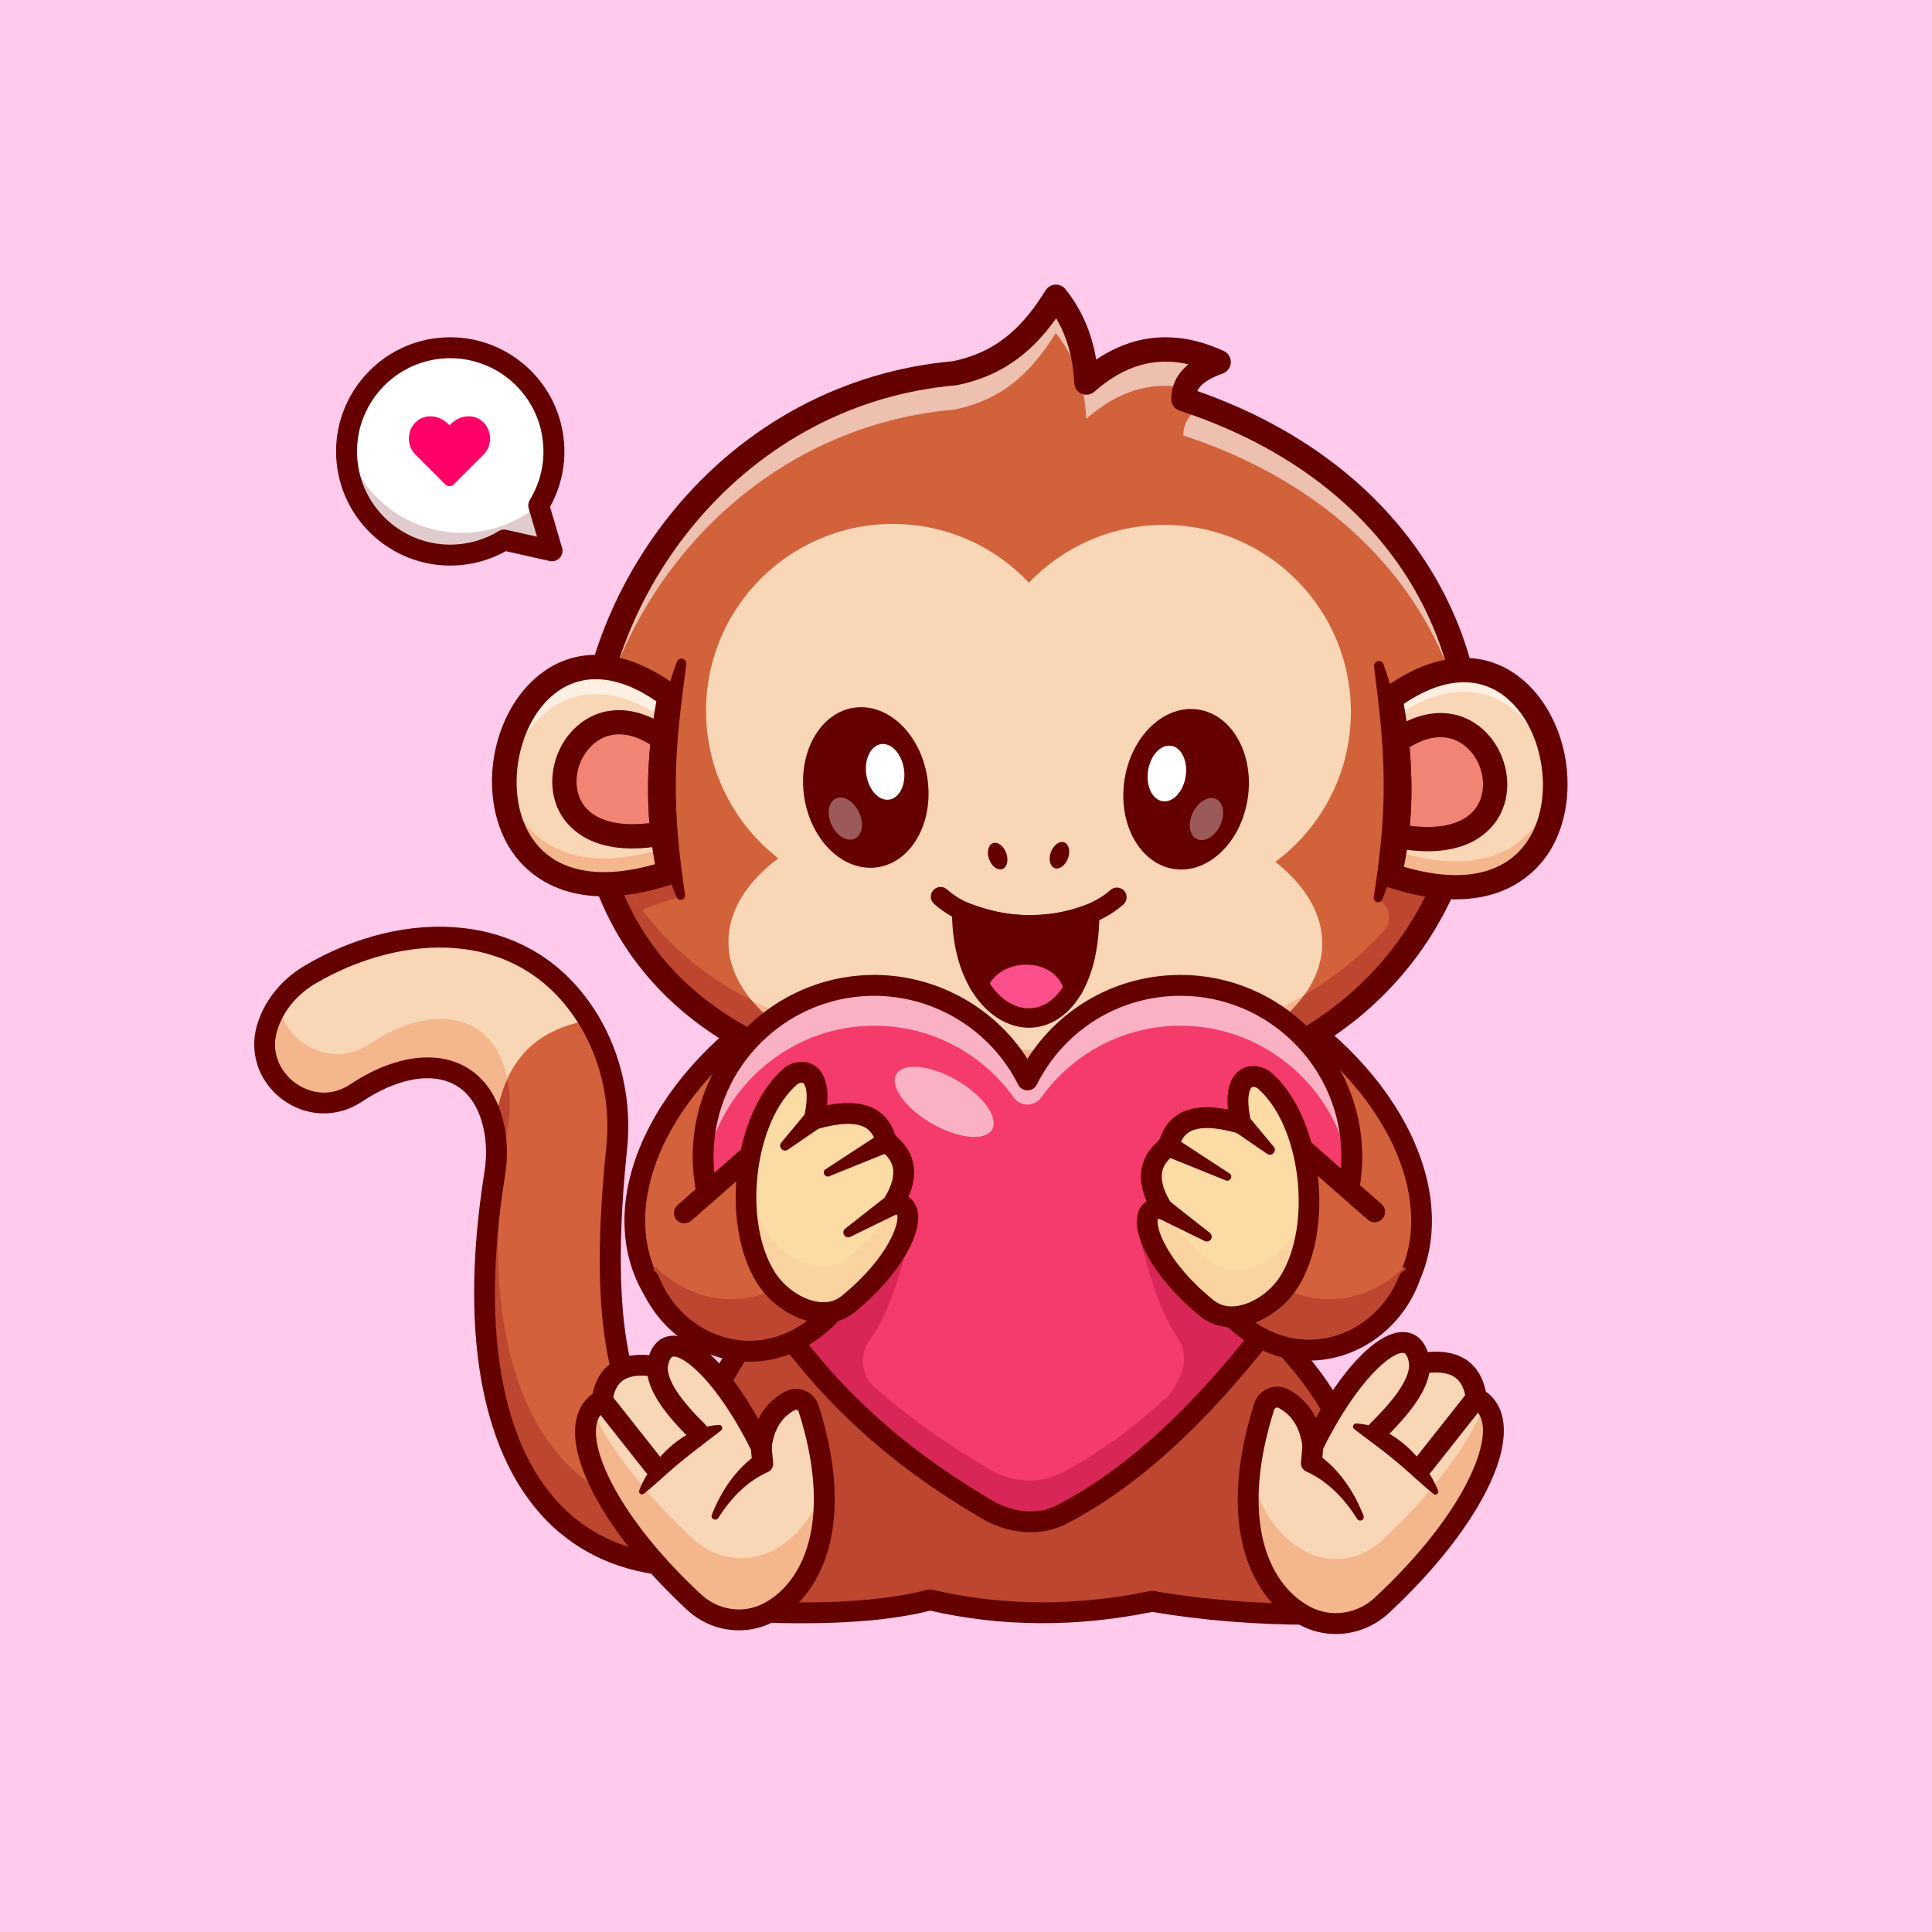 <?xml version="1.0" encoding="utf-8"?>
<!-- Generator: Adobe Illustrator 27.5.0, SVG Export Plug-In . SVG Version: 6.00 Build 0)  -->
<svg version="1.1" id="Layer_1" xmlns="http://www.w3.org/2000/svg" xmlns:xlink="http://www.w3.org/1999/xlink" x="0px" y="0px"
	 viewBox="0 0 4000 4000" style="enable-background:new 0 0 4000 4000;" xml:space="preserve">
<g>
	<g>
		<rect style="fill:#FFCAEC;" width="4000" height="4000"/>
	</g>
	<g>
		<g>
			<g>
				<g>
					<path style="fill:#D3613B;" d="M1681.992,3195.527c-506.784,176.514-756.1-149.982-657.743-765.033
						c4.967-31.063,5.131-62.885-0.975-93.744c-27.837-140.695-155.293-160.939-286.049-73.75
						c-96.494,64.343-220.858-32.365-182.091-141.673c1.269-3.577,2.632-7.122,4.086-10.627
						c16.237-39.132,45.972-71.109,82.449-92.657c192.917-113.965,448.335-118.582,577.374,94.292
						c48.065,79.292,67.353,172.918,57.704,265.137c-47.233,451.389,28.547,706.227,272.237,596.236L1681.992,3195.527z"/>
				</g>
				<g>
					<path style="fill:#F9D6B6;" d="M1219.022,2112.3c-72.162,13.272-133.509,44.88-168.508,120.925
						c-12.928,28.019-22.268,62.085-27.233,103.523c-27.823-140.686-155.286-160.938-286.042-73.735
						c-44.978,29.986-95.954,24.971-133.706,0.049c-4.965-3.244-9.635-6.833-14.108-10.765
						c-34.459-30.33-52.647-79.24-34.311-130.953v-0.049c1.278-3.539,2.655-7.078,4.08-10.569l0.049-0.049
						c0.639-1.573,1.327-3.097,2.015-4.621c0.59-1.278,1.18-2.556,1.77-3.834c0.688-1.377,1.376-2.753,2.065-4.129
						c3.47-6.809,7.459-13.303,11.727-19.602c0.025-0.036,0.046-0.074,0.07-0.11c0,0.001,0,0.002,0.001,0.003
						c16.648-24.527,38.951-45.09,64.738-60.367C834.618,1904.073,1090.035,1899.453,1219.022,2112.3z"/>
				</g>
				<g>
					<path style="fill:#BC462F;" d="M1464.805,3242.163c-358.646,21.482-523.615-292.186-440.541-811.673
						c4.965-31.067,5.112-62.871-0.983-93.742c4.964-41.439,14.304-75.504,27.233-103.523c0.196,0.787,0.344,1.524,0.491,2.311
						c6.095,30.821,5.899,62.675,0.934,93.741c-78.454,490.484,64.297,797.417,382.34,812.066
						C1439.538,3174.229,1449.468,3207.803,1464.805,3242.163z"/>
				</g>
				<g>
					<path style="fill:#F4B68C;" d="M1050.514,2233.225c-12.928,28.019-22.268,62.085-27.233,103.523
						c-27.823-140.686-155.286-160.938-286.042-73.735c-44.978,29.986-95.954,24.971-133.706,0.049
						c-4.965-3.244-9.635-6.882-14.108-10.765c-34.459-30.33-52.647-79.24-34.311-130.953v-0.049
						c1.278-3.539,2.655-7.078,4.08-10.569l0.049-0.049c0.639-1.573,1.327-3.097,2.015-4.621c0.59-1.278,1.18-2.556,1.77-3.834
						c0.688-1.377,1.376-2.753,2.065-4.129c3.539-6.784,7.472-13.371,11.798-19.712c12.191,81.207,109.373,135.869,188.024,83.37
						C894.933,2075.089,1021.708,2094.604,1050.514,2233.225z"/>
				</g>
				<g style="opacity:0.2;">
					<path d="M1681.979,3195.514c-78.7,27.429-151.255,42.717-217.174,46.649c-15.337-34.36-25.266-67.934-30.526-100.82
						c60.659,2.802,127.659-5.014,200.706-24.235L1681.979,3195.514z"/>
				</g>
				<g>
					<path style="fill:#650000;" d="M1430.789,3264.672c-107.4,0-199.216-30.469-271.638-91.113
						c-156.746-131.25-212.236-396.357-156.245-746.479c4.81-30.059,4.529-59.038-0.835-86.138
						c-9.958-50.342-34.287-84.868-70.354-99.849c-48.037-19.946-114.558-5.41-182.5,39.893
						c-51.88,34.585-117.473,31.953-167.109-6.704c-49.575-38.618-68.159-101.489-47.344-160.181c1.399-3.94,2.898-7.842,4.5-11.694
						c17.349-41.821,49.817-78.394,91.414-102.974c104.7-61.853,220.444-89.661,325.95-78.298
						c120.234,12.947,217.368,75.188,280.901,179.993c49.421,81.528,70.984,180.469,60.718,278.594
						c-32.502,310.601-3.432,515.586,81.853,577.188c39.185,28.301,93.017,27.334,159.995-2.9c10-4.507,21.79-0.82,27.429,8.589
						l133.008,221.816c3.345,5.576,3.999,12.363,1.782,18.477c-2.217,6.118-7.068,10.908-13.21,13.047
						C1595.711,3248.466,1509.105,3264.672,1430.789,3264.672z M885.394,2189.238c22.473,0,43.647,3.936,62.905,11.934
						c34.885,14.492,79.888,49.048,96.179,131.382c6.358,32.129,6.731,66.23,1.113,101.353
						c-53.494,334.502-3.306,585.415,141.313,706.514c108.279,90.659,267.873,105.42,462.71,43.14l-109.509-182.627
						c-74.241,29.268-136.516,26.274-185.317-8.979c-101.218-73.11-134.707-280.61-99.536-616.733
						c9.29-88.794-10.132-178.174-54.692-251.68c-125.899-207.7-372.271-190.637-547.896-86.89
						c-33.591,19.849-59.685,49.087-73.479,82.334c-1.313,3.164-2.539,6.353-3.679,9.57c-17.578,49.561,5.605,90.156,33.167,111.626
						c27.612,21.509,72.729,34.072,116.563,4.839C780.333,2208.276,835.982,2189.238,885.394,2189.238z"/>
				</g>
			</g>
			<g>
				<g>
					<path style="fill:#D3613B;" d="M1644.408,2645.606c-173.412,211.171-312.745,427.208-125.458,689.875
						c154.191,7.245,297.46,5.752,406.573-23.055c150.703,35.225,303.908,35.128,459.389,2.882
						c144.668,24.59,292.845,31.821,444.091,23.871c49.419-332.01-110.74-531.322-329.433-693.573H1644.408z"/>
				</g>
				<g>
					<path style="fill:#BC462F;" d="M2828.997,3339.198c-151.255,7.914-299.412,0.688-444.08-23.89
						c-155.482,32.247-308.703,32.345-459.417-2.9c-109.078,28.806-252.37,30.329-406.574,23.054
						c-22.661-31.755-40.505-62.822-54.121-93.299c-15.337-34.36-25.266-67.934-30.526-100.82
						c-28.708-179.323,81.305-338.885,210.144-495.744h855.127C2718.248,2807.865,2878.399,3007.146,2828.997,3339.198z"/>
				</g>
				<g>
					<path style="fill:#650000;" d="M2713.895,3363.842c-113.118,0-223.213-8.882-328.591-26.548
						c-157.053,32.026-311.592,31.143-459.487-2.617c-122.329,31.04-281.951,28.306-407.878,22.397
						c-6.624-0.313-12.737-3.647-16.585-9.043c-198.02-277.725-46.162-506.064,126.35-716.143c4.107-5,10.234-7.896,16.704-7.896
						h855.164c4.639,0,9.153,1.489,12.878,4.253c129.121,95.796,215.339,187.974,271.333,290.093
						c68.65,125.2,90.435,263.896,66.602,424.023c-1.514,10.166-9.98,17.861-20.244,18.398
						C2791.087,3362.817,2752.315,3363.842,2713.895,3363.842z M2384.913,3293.696c1.211,0,2.422,0.098,3.623,0.303
						c133.772,22.739,275.496,30.962,421.516,24.463c42.19-330.581-135.3-514.912-317.644-651.245h-837.766
						c-163.682,200.371-293.22,401.255-124.085,647.163c122.905,5.493,275.462,7.241,389.448-22.852
						c3.411-0.903,6.997-0.957,10.437-0.146c144.57,33.789,296.001,34.717,450.081,2.764
						C2381.971,3293.842,2383.441,3293.696,2384.913,3293.696z"/>
				</g>
			</g>
			<g>
				<g>
					<path style="fill:#F9D6B6;" d="M1584.15,2989.851c-99.813-201.235-216.796-281.193-230.213-177.087
						c-69.489-12.33-113.322,8.423-122.351,74.054c-92.957,50.363-4.625,253.577,203.806,447.553
						c44.678,41.58,110.906,51.698,164.936,23.311c103.467-54.36,167.05-208.962,88.953-452.263
						c-5.597-17.436-25.589-25.713-41.681-16.973C1615.237,2906.023,1591.409,2935.949,1584.15,2989.851z"/>
				</g>
				<g>
					<path style="fill:#F4B68C;" d="M1600.328,3210.045c-54.03,28.386-120.258,18.269-164.936-23.311
						c-108.825-101.279-184.884-205.062-219.521-288.307c-65.344,64.918,24.522,254.468,219.521,435.944
						c44.679,41.58,110.906,51.698,164.936,23.311c84.736-44.519,142.662-156.314,117.982-328.958
						C1702.876,3118.732,1657.775,3179.864,1600.328,3210.045z"/>
				</g>
				<g>
					<path style="fill:#650000;" d="M1529.954,3375.414c-38.889,0-77.637-14.59-107.708-42.578
						c-151.89-141.353-242.449-292.334-230.711-384.639c3.425-26.938,15.576-48.315,35.352-62.456
						c5.644-27.661,18.057-48.613,36.975-62.388c20.076-14.619,47.029-20.547,80.286-17.666
						c9.871-29.478,29.597-37.515,41.833-39.565c49.824-8.306,119.729,57.9,184.177,171.89
						c12.026-24.541,30.178-43.247,54.753-56.597c12.756-6.934,27.815-7.803,41.323-2.383c13.625,5.464,24.019,16.631,28.511,30.63
						c34.917,108.774,42.678,208.823,22.441,289.331c-18.294,72.773-59.514,129.219-116.072,158.936
						C1578.746,3369.687,1554.319,3375.414,1529.954,3375.414z M1328.079,2848.154c-16.506,0-29.49,3.389-38.774,10.146
						c-11.47,8.35-18.445,22.593-21.328,43.535c-0.938,6.816-5.066,12.783-11.116,16.06c-12.932,7.007-20.276,18.706-22.444,35.757
						c-7.959,62.593,56.638,198.047,217.278,347.544c35.496,33.032,87.468,40.454,129.316,18.467
						c45.525-23.921,78.999-70.518,94.253-131.206c18.267-72.666,10.769-164.502-21.675-265.581
						c-0.752-2.339-2.48-3.335-3.445-3.721c-1.086-0.439-2.768-0.747-4.602,0.249c-27.666,15.024-42.974,40.01-48.171,78.628
						c-1.267,9.414-8.533,16.895-17.908,18.442c-9.358,1.509-18.655-3.213-22.876-11.724
						c-72.302-145.762-142.249-199.463-163.455-195.996c-5.855,0.981-9.431,12.891-10.825,23.711
						c-0.754,5.859-3.877,11.157-8.64,14.658c-4.761,3.496-10.742,4.907-16.572,3.857
						C1346.463,2849.096,1336.781,2848.154,1328.079,2848.154z"/>
				</g>
				<g>
					<path style="fill:#650000;" d="M1445.474,2986.679c-5.469,0-10.938-2.061-15.146-6.191
						c-64.138-63.003-92.222-109.692-91.062-151.387c0.332-11.934,10.217-21.289,22.21-21.006
						c11.931,0.332,21.335,10.278,21.003,22.207c-0.779,27.896,24.783,66.934,78.142,119.346c8.516,8.364,8.638,22.051,0.273,30.566
						C1456.663,2984.521,1451.068,2986.679,1445.474,2986.679z"/>
				</g>
				<g>
					<path style="fill:#650000;" d="M1354.119,3056.62c-6.387,0-12.708-2.817-16.975-8.218l-107.539-136.113
						c-7.4-9.365-5.806-22.959,3.562-30.356c9.373-7.402,22.959-5.806,30.359,3.56l107.539,136.113
						c7.4,9.365,5.806,22.959-3.562,30.356C1363.536,3055.097,1358.809,3056.62,1354.119,3056.62z"/>
				</g>
				<g>
					<path style="fill:#650000;" d="M1492.706,2961.953c-41.571,31.797-81.093,60.886-119.543,96.073
						c-12.962,11.449-25.928,23.246-40.27,34.562c-2.621,2.111-6.474,1.671-8.557-0.974c-1.365-1.729-1.632-3.979-0.911-5.903
						c6.586-17.4,15.801-33.42,26.544-48.445c32.525-44.531,81.26-84.123,138.514-87.135
						C1494.756,2949.827,1497.742,2958.269,1492.706,2961.953L1492.706,2961.953z"/>
				</g>
				<g>
					<path style="fill:#650000;" d="M1597.478,2993.235l3.009,33.84l0.184,2.083c0.719,8.076-3.895,15.41-10.903,18.547
						c-20.63,9.192-39.957,22.417-57.172,38.745c-17.245,16.309-32.369,35.581-45.525,56.416c-4.756,7.562-16.509,1.68-13.257-6.66
						c19.105-49.088,49.772-95.028,94.332-125.932c0,0-10.718,20.627-10.718,20.627l-3.009-33.84
						C1552.746,2968.571,1594.069,2964.826,1597.478,2993.235L1597.478,2993.235z"/>
				</g>
				<g>
					<path style="fill:#F9D6B6;" d="M2718.345,2993.127c95.754-193.054,207.982-269.76,220.853-169.887
						c66.664-11.829,108.714,8.08,117.377,71.043c89.177,48.315,4.437,243.267-195.52,429.356
						c-42.862,39.889-106.397,49.596-158.23,22.363c-99.26-52.15-160.259-200.466-85.336-433.875
						c5.369-16.727,24.549-24.668,39.987-16.283C2688.523,2912.706,2711.382,2941.416,2718.345,2993.127z"/>
				</g>
				<g>
					<path style="fill:#F4B68C;" d="M2861.055,3189.843c-42.861,39.889-106.397,49.596-158.23,22.363
						c-55.873-29.355-99.619-89.183-113.828-177.503c-22.13,163.212,33.234,268.957,113.828,311.299
						c51.833,27.233,115.368,17.526,158.23-22.363c184.773-171.959,271.149-351.473,212.837-415.87
						C3041.777,2988.527,2967.86,3090.445,2861.055,3189.843z"/>
				</g>
				<g>
					<path style="fill:#650000;" d="M2765.582,3383.022c-24.934,0.005-49.919-5.859-72.81-17.891
						c-57.927-30.43-100.151-88.257-118.894-162.827c-20.754-82.563-12.788-185.19,23.032-296.782
						c4.563-14.214,15.112-25.547,28.945-31.094c13.701-5.488,28.987-4.609,41.936,2.422c25.449,13.818,44.163,33.271,56.46,58.853
						c66.194-117.427,138.035-185.732,189.065-177.173c12.485,2.09,32.649,10.322,42.644,40.669
						c34.229-3.008,61.921,3.003,82.512,17.988c19.355,14.092,32.041,35.566,37.786,63.931
						c20.281,14.424,32.742,36.294,36.25,63.872c12.029,94.6-80.891,249.438-236.729,394.468
						C2845.015,3368.095,2805.367,3383.022,2765.582,3383.022z M2644.288,2914.086c-0.913,0-1.719,0.215-2.346,0.469
						c-1.084,0.435-3.032,1.553-3.875,4.18c-33.35,103.896-41.05,198.311-22.266,273.032
						c15.703,62.48,50.181,110.464,97.075,135.098c43.193,22.695,96.826,15.044,133.452-19.048
						c165.105-153.652,231.487-292.964,223.296-357.373c-2.251-17.715-9.888-29.868-23.345-37.158
						c-6.05-3.276-10.178-9.243-11.116-16.06c-2.983-21.67-10.222-36.421-22.131-45.088c-14.695-10.698-38.264-13.257-70.059-7.617
						c-5.818,1.045-11.809-0.356-16.572-3.857s-7.886-8.799-8.64-14.658c-0.708-5.493-3.635-23.511-11.597-24.844
						c-22.156-3.794-94.094,51.641-168.457,201.567c-4.219,8.506-13.503,13.237-22.876,11.724
						c-9.373-1.548-16.641-9.028-17.908-18.442c-5.366-39.858-21.179-65.649-49.763-81.172
						C2646.141,2914.286,2645.164,2914.086,2644.288,2914.086z"/>
				</g>
				<g>
					<path style="fill:#650000;" d="M2852.325,2983.847c-5.596,0-11.189-2.158-15.42-6.465c-8.364-8.516-8.242-22.202,0.276-30.566
						c54.912-53.936,81.213-94.16,80.41-122.974c-0.332-11.929,9.072-21.875,21.003-22.207c11.836-0.283,21.877,9.072,22.209,21.006
						c1.187,42.642-27.598,90.449-93.335,155.015C2863.262,2981.786,2857.791,2983.847,2852.325,2983.847z"/>
				</g>
				<g>
					<path style="fill:#650000;" d="M2946.134,3055.668c-4.692,0-9.417-1.523-13.384-4.658c-9.368-7.397-10.962-20.991-3.562-30.356
						l110.427-139.771c7.4-9.37,20.991-10.962,30.359-3.56c9.368,7.397,10.962,20.991,3.562,30.356l-110.427,139.771
						C2958.841,3052.851,2952.518,3055.668,2946.134,3055.668z"/>
				</g>
				<g>
					<path style="fill:#650000;" d="M2808.103,2947.061c75.851,4.988,141.86,71.732,169.421,139.152
						c2.284,5.641-4.851,10.812-9.469,6.881c-28.225-22.908-53.241-47.482-80.836-70.09c-27.441-22.832-54.51-41.987-83.339-64.121
						C2798.756,2955.266,2801.919,2946.604,2808.103,2947.061L2808.103,2947.061z"/>
				</g>
				<g>
					<path style="fill:#650000;" d="M2739.874,2995.042l-3.09,34.749l-10.718-20.63c23.335,16.218,43.127,36.401,59.045,58.469
						c15.972,22.095,28.242,45.989,37.932,70.432c1.515,3.823-0.355,8.149-4.178,9.666c-3.391,1.345-7.179,0.024-9.05-2.959
						c-25.826-41.474-61.147-78.49-105.37-98.176c-7.41-3.328-11.575-10.911-10.907-18.572l0.188-2.058l3.09-34.749
						C2700.222,2962.858,2741.518,2966.482,2739.874,2995.042L2739.874,2995.042z"/>
				</g>
			</g>
			<g>
				<g>
					<path style="fill:#D3613B;" d="M1353.441,2671.934c-104.389-173.466,5.803-425.785,256.062-588.072l-23.495,561.707
						L1353.441,2671.934z"/>
				</g>
				<g>
					<path style="fill:#650000;" d="M1353.436,2693.549c-7.52,0-14.578-3.931-18.513-10.474
						c-110.288-183.267,2.7-448.667,262.82-617.349c6.782-4.399,15.454-4.644,22.476-0.635c7.019,4.004,11.218,11.597,10.879,19.673
						l-23.494,561.709c-0.444,10.64-8.577,19.375-19.16,20.571l-232.568,26.362
						C1355.059,2693.5,1354.244,2693.549,1353.436,2693.549z M1586.104,2126.073c-209.729,151.606-302.461,368.667-220.891,522.773
						l199.973-22.666L1586.104,2126.073z"/>
				</g>
				<g>
					<path style="fill:#D3613B;" d="M2904.051,2671.934c104.388-173.466-5.803-425.785-256.063-588.072l23.495,561.707
						L2904.051,2671.934z"/>
				</g>
				<g>
					<path style="fill:#650000;" d="M2904.056,2693.549c-0.808,0-1.624-0.049-2.439-0.142l-232.568-26.362
						c-10.583-1.196-18.716-9.932-19.16-20.571l-23.494-561.709c-0.339-8.076,3.86-15.669,10.879-19.673
						c7.024-4.009,15.691-3.765,22.476,0.635c260.117,168.677,373.105,434.082,262.82,617.349
						C2918.634,2689.618,2911.575,2693.549,2904.056,2693.549z M2692.305,2626.181l199.973,22.666
						c81.567-154.111-11.165-371.167-220.891-522.773L2692.305,2626.181z"/>
				</g>
			</g>
			<g>
				<g>
					<g>
						<path style="fill:#D2623A;" d="M2249.185,792.159c-3.104-70.36-24.113-129.617-63.027-177.769
							c-46.28,73.678-103.952,137.317-209.928,158.389c-874.44,77.302-1167.387,1487.951,73.456,1489.755
							c52.038,0.076,104.009,3.04,156.044,3.571c982.88,30.133,1153.548-1140.922,244.334-1439.743
							c0.413-40.438,31.416-61.932,73.131-76.793C2427.915,705.839,2336.245,715.139,2249.185,792.159z"/>
					</g>
					<g>
						<path style="fill:#F9D6B6;" d="M2737.563,1953.575c-0.132,37.614-13.358,73.608-37.427,106.922
							c-86.443,119.401-312.877,204.07-578.369,203.14c-5.285-0.019-10.57-0.093-15.854-0.168c-0.787-0.003-1.518-0.005-2.305-0.064
							c-5.791-0.132-11.638-0.265-17.428-0.398c-239.323-7.81-441.745-84.929-530.317-192.123
							c-30.905-37.442-47.91-78.546-47.759-121.614c0.224-63.871,38.214-123.112,103.158-172.25
							c-91.342-71.051-149.933-182.132-149.496-306.782c0.748-213.653,174.582-386.218,388.179-385.47
							c110.537,0.387,210.06,47.121,280.306,121.697c70.766-74.082,170.615-120.118,281.151-119.731
							c213.653,0.748,386.218,174.526,385.47,388.179c-0.444,126.842-61.842,239.19-156.377,309.422
							C2702.113,1833.241,2737.781,1891.334,2737.563,1953.575z"/>
					</g>
					<g>
						<g style="opacity:0.2;">
							<path d="M2519.525,747.91c-24.375-10.846-48.511-18.182-72.394-21.803c-0.909-0.138-1.77,0.5-1.891,1.413
								c-0.305,2.316-0.527,4.683-0.603,7.142c-0.022,0.723,0.452,1.389,1.138,1.615c19.75,6.515,38.969,13.457,57.702,20.774
								c0.4,0.156,0.835,0.145,1.226-0.032c4.712-2.141,9.615-4.163,14.707-6.068
								C2520.781,750.437,2520.861,748.505,2519.525,747.91z"/>
						</g>
						<g>
							<g>
								<path style="fill:#F4B68C;" d="M2200.285,2175.638c-52.063-0.52-104.004-3.513-156.068-3.583
									c-202.128-0.314-363.531-37.988-488.355-101.173c88.573,107.194,290.994,184.313,530.317,192.123
									c5.791,0.133,11.638,0.266,17.428,0.398c0.787,0.059,1.518,0.062,2.305,0.064c5.285,0.075,10.57,0.15,15.854,0.168
									c265.492,0.93,491.926-83.74,578.369-203.14C2569.2,2137.46,2401.831,2181.854,2200.285,2175.638z"/>
							</g>
						</g>
						<g>
							<path style="fill:#BC462F;" d="M2205.704,2266.124c-33.284-0.398-66.509-1.695-99.79-2.655
								c5.285,0.075,10.57,0.15,15.854,0.168c265.492,0.93,491.926-83.74,578.369-203.14
								c63.722-37.504,118.868-82.685,165.039-133.575c7.281-8.015,10.746-17.842,10.779-27.512
								c0.058-16.474-9.782-32.533-27.134-38.778c-0.842-0.34-1.289-1.242-1.005-2.084l15.554-42.339
								c0.284-0.73,1.072-1.177,1.859-1.005l71.238,15.937c0.674,0.115,1.35-0.164,1.746-0.781
								c62.423-100.087,96.782-213.991,101.631-330.36c0.063-2.024,3.044-2.126,3.261-0.101
								C3078.175,1889.66,2781.162,2283.77,2205.704,2266.124z"/>
						</g>
						<g>
							<g>
								<path style="fill:#BC462F;" d="M1555.862,2070.883c-96.087-48.69-170.474-112.485-225.093-185.994
									c-0.672-0.846-0.274-2.138,0.74-2.528l76.448-26.776c0.844-0.334,1.297-1.233,1.019-2.077l-15.257-42.447
									c-0.279-0.732-1.064-1.184-1.852-1.018l-95.599,20.637c-0.675,0.166-1.405-0.174-1.74-0.793
									c-37.277-64.284-61.377-134.312-73.323-207.053c-0.33-1.969-3.312-1.698-3.262,0.326
									c10.076,333.844,255.5,638.544,831.749,639.382c12.144,0.042,24.344,0.198,36.488,0.465
									C1846.857,2255.196,1644.435,2178.077,1555.862,2070.883z M1295.199,1831.07l34.06,51.79
									C1316.892,1866.061,1305.482,1848.76,1295.199,1831.07z"/>
							</g>
						</g>
					</g>
					<g style="opacity:0.6;">
						<g>
							<path style="fill:#FFFFFF;" d="M2449.8,901.55c389.046,127.863,580.343,415.426,594.923,700.248
								c17.324-298.366-159.636-615.675-555.476-761.753C2465.576,854.031,2450.091,873.086,2449.8,901.55z"/>
						</g>
						<g>
							<path style="fill:#FFFFFF;" d="M1975.967,847.966c105.977-21.071,163.648-84.71,209.928-158.388
								c38.914,48.153,59.923,107.409,63.027,177.769c66.034-58.418,134.722-77.844,205.623-64.755
								c9.998-25.654,36.006-41.394,68.65-53.023c-95.279-43.73-186.949-34.43-274.01,42.59
								c-3.104-70.36-24.112-129.617-63.027-177.769c-46.28,73.678-103.952,137.317-209.928,158.389
								c-473.677,41.874-776.682,474.986-757.737,863.48C1238.838,1269.004,1532.673,887.154,1975.967,847.966z"/>
						</g>
					</g>
					<g>
						<path style="fill:#650000;" d="M1991.1,1885.44c-0.966,275.951,263.874,313.728,264.95,6.486
							C2168.97,1925.061,2080.616,1921.84,1991.1,1885.44z"/>
					</g>
					<g>
						<path style="fill:#FC4F8B;" d="M2222.584,2045.911c-50.357,88.162-145.197,79.187-196.394-9.23
							C2062.559,1953.946,2199.878,1957.794,2222.584,2045.911z"/>
					</g>
					<g>
						<path style="fill:#650000;" d="M2242.288,2291.791c-12.283,0-24.629-0.19-37.075-0.566
							c-23.989-0.249-48.225-1.016-71.667-1.758c-27.554-0.869-56.045-1.768-83.894-1.807
							c-273.56-0.4-489.148-66.885-640.776-197.607c-133.137-114.778-207.725-272.622-215.701-456.465
							c-8.687-200.22,64.688-410.374,201.309-576.572c147.195-179.062,352.48-288.813,578.145-309.141
							c100.723-20.471,151.934-82.656,192.256-146.851c4.314-6.87,11.682-11.235,19.783-11.716
							c8.052-0.479,15.933,2.979,21.033,9.289c33.25,41.143,54.629,90.086,63.821,145.952
							c81.401-54.973,170.056-61.003,264.155-17.815c9.29,4.263,15.068,13.73,14.619,23.94c-0.449,10.21-7.041,19.131-16.667,22.561
							c-33.162,11.814-47.153,24.37-52.825,36.34c210.84,73.674,376.299,199.155,479.426,363.862
							c96.697,154.436,132.954,336.116,102.095,511.575c-30.3,172.28-123.811,326.577-263.311,434.468
							C2650.831,2232.538,2459.656,2291.786,2242.288,2291.791z M2186.636,658.998c-42.837,60.244-102.69,117.979-205.508,138.423
							c-0.889,0.176-1.785,0.303-2.688,0.383c-459.568,40.627-751.108,463.831-735.066,833.606
							c16.433,378.745,317.871,605.288,806.348,605.996c28.608,0.044,57.485,0.957,85.413,1.841
							c23.262,0.732,47.314,1.494,70.85,1.733c0.173,0,0.344,0.005,0.515,0.01c517.703,15.864,756.775-294.272,804.333-564.68
							c52.9-300.779-102.405-672.856-568.613-826.079c-10.4-3.42-17.39-13.179-17.28-24.126
							c0.342-33.499,16.584-56.328,35.662-71.829c-69.541-16.135-133.667,2.649-194.768,56.699
							c-7.251,6.414-17.546,8.093-26.46,4.312c-8.914-3.782-14.861-12.349-15.288-22.024
							C2221.832,742.199,2209.261,697.192,2186.636,658.998z"/>
					</g>
					<g>
						<path style="fill:#650000;" d="M2130.997,1935.168c-75.122,0-150.342-21.331-197.2-63.897
							c-8.218-7.463-8.828-20.176-1.365-28.394c7.466-8.215,20.176-8.826,28.391-1.362c77.2,70.117,260.532,70.764,338.218,1.184
							c8.271-7.407,20.977-6.702,28.384,1.563c7.405,8.269,6.707,20.977-1.563,28.384
							C2279.288,1914.357,2205.189,1935.168,2130.997,1935.168z"/>
					</g>
					<g>
						<path style="fill:#650000;" d="M2130.313,2127.797c-0.127,0-0.249-0.005-0.376-0.005
							c-77.458-0.269-159.487-85.327-158.938-242.422c0.024-6.677,3.362-12.908,8.909-16.623c5.549-3.718,12.583-4.439,18.762-1.926
							c86.795,35.295,168.655,37.363,250.232,6.318c6.184-2.346,13.142-1.506,18.586,2.258c5.444,3.769,8.684,9.978,8.662,16.599
							C2275.579,2054.946,2202.554,2127.797,2130.313,2127.797z M2012.156,1914.616c7.988,112.351,64.402,172.791,117.922,172.981
							c0.076,0,0.159,0,0.237,0c48.474,0.005,97.466-51.997,104.719-167.393C2162.564,1941.51,2087.823,1939.643,2012.156,1914.616z
							"/>
					</g>
					<g>
						<path style="fill:#650000;" d="M2222.545,2066.034c-8.953,0.005-17.117-6.021-19.451-15.093
							c-9.236-35.898-42.28-51.111-70.125-53.379c-32.512-2.644-72.449,10.923-88.403,47.202
							c-4.468,10.161-16.333,14.775-26.489,10.308c-10.161-4.468-14.778-16.328-10.31-26.489
							c20.708-47.087,72.334-75.652,128.464-71.086c53.127,4.324,93.667,36.292,105.793,83.425
							c2.766,10.752-3.706,21.709-14.458,24.477C2225.889,2065.829,2224.202,2066.034,2222.545,2066.034z"/>
					</g>
					<g>
						
							<ellipse transform="matrix(0.94 -0.341 0.341 0.94 -480.658 811.914)" style="fill:#650000;" cx="2066.113" cy="1771.385" rx="18.844" ry="28.475"/>
					</g>
					<g>
						
							<ellipse transform="matrix(0.348 -0.938 0.938 0.348 -231.544 3210.719)" style="fill:#650000;" cx="2192.573" cy="1771.828" rx="28.475" ry="18.844"/>
					</g>
					<g>
						
							<ellipse transform="matrix(0.989 -0.146 0.146 0.989 -218.843 279.157)" style="fill:#650000;" cx="1792.978" cy="1630.953" rx="129.032" ry="166.983"/>
					</g>
					<g>
						
							<ellipse transform="matrix(0.989 -0.146 0.146 0.989 -213.694 284.653)" style="fill:#FFFFFF;" cx="1833.018" cy="1598.616" rx="39.407" ry="58.059"/>
					</g>
					<g style="opacity:0.35;">
						
							<ellipse transform="matrix(0.903 -0.43 0.43 0.903 -558.614 917.26)" style="fill:#FFFFFF;" cx="1749.877" cy="1694.408" rx="31.2" ry="45.969"/>
					</g>
					<g>
						
							<ellipse transform="matrix(0.153 -0.988 0.988 0.153 466.282 3810.51)" style="fill:#650000;" cx="2455.796" cy="1633.275" rx="166.983" ry="129.032"/>
					</g>
					<g>
						
							<ellipse transform="matrix(0.153 -0.988 0.988 0.153 464.791 3743.535)" style="fill:#FFFFFF;" cx="2415.983" cy="1600.657" rx="58.059" ry="39.407"/>
					</g>
					<g style="opacity:0.35;">
						
							<ellipse transform="matrix(0.436 -0.9 0.9 0.436 -118.742 3204.5)" style="fill:#FFFFFF;" cx="2498.451" cy="1697.03" rx="45.969" ry="31.2"/>
					</g>
				</g>
				<g>
					<g>
						<path style="fill:#F9D6B6;" d="M2878.705,1446.193c380.446-280.744,524.543,542.598-1.28,365.57
							C2904.161,1693.995,2902.96,1571.885,2878.705,1446.193z"/>
					</g>
					<g>
						<path d="M2886.973,1440.25c-2.744,1.927-5.499,3.9-8.268,5.943c10.501,54.415,16.661,108.155,18.124,161.166
							C2898.678,1552.453,2895.277,1496.732,2886.973,1440.25z"/>
					</g>
					<g>
						<path style="fill:#F4B68C;" d="M2887.067,1761.377c-2.682,16.878-5.85,33.68-9.642,50.386
							c257.789,86.789,354.545-66.862,341.389-212.978C3206.284,1723.626,3106.73,1831.381,2887.067,1761.377z"/>
					</g>
					<g style="opacity:0.6;">
						<g>
							<path style="fill:#FFFFFF;" d="M3219.006,1648.015c14.077-166.696-125.394-360.409-340.301-201.822
								c2.581,13.376,4.844,26.703,6.897,39.997C3077.438,1350.449,3207.537,1496.431,3219.006,1648.015z"/>
						</g>
						<g>
							<path style="fill:#FFFFFF;" d="M2896.777,1657.407c-1.55,52.214-7.85,103.689-19.353,154.356
								c2.764,0.931,5.483,1.794,8.211,2.669C2894.373,1762.871,2897.947,1710.507,2896.777,1657.407z"/>
						</g>
					</g>
					<g>
						<path style="fill:#F9D6B6;" d="M1386.608,1440.967c-378.47-283.402-528.33,538.911-1.28,365.57
							C1359.417,1688.585,1361.473,1566.486,1386.608,1440.967z"/>
					</g>
					<g>
						<path style="fill:#F4B68C;" d="M1045.438,1591.173c-14.179,146.02,81.499,300.346,339.889,215.364
							c-3.676-16.732-6.725-33.556-9.289-50.452C1155.891,1824.549,1057.094,1716.099,1045.438,1591.173z"/>
					</g>
					<g>
						<path d="M1367.356,1602.002c1.834-52.999,8.37-106.695,19.252-161.035c-2.755-2.063-5.495-4.054-8.226-6.001
							C1369.682,1491.39,1365.891,1547.085,1367.356,1602.002z"/>
					</g>
					<g style="opacity:0.6;">
						<g>
							<path style="fill:#FFFFFF;" d="M1377.849,1490.843c2.514-16.565,5.417-33.188,8.759-49.876
								c-216.134-161.842-357.704,36.912-341.237,204.909C1060.575,1496.84,1190.143,1357.307,1377.849,1490.843z"/>
						</g>
						<g>
							<path style="fill:#FFFFFF;" d="M1375.473,1809.665c3.265-1.013,6.536-2.037,9.854-3.128
								c-10.803-49.177-16.677-99.085-18.112-149.651C1365.359,1708.496,1368.018,1759.436,1375.473,1809.665z"/>
						</g>
					</g>
					<g>
						<path style="fill:#F28475;" d="M2891.938,1534.517c209.415-149.778,327.471,259.332-0.687,196.049
							C2899.396,1669.682,2898.671,1603.794,2891.938,1534.517z"/>
					</g>
					<g>
						<path style="fill:#F28475;" d="M1372.757,1529.196c-208.361-151.241-329.28,257.032-0.687,196.049
							C1364.352,1664.306,1365.538,1598.425,1372.757,1529.196z"/>
					</g>
					<g>
						<path style="fill:#650000;" d="M2864.453,1375.305c55.485,155.291,62.188,333.825-2.82,487.312
							c-4.235,9.666-19.125,5.484-17.466-5.071c12.418-79.514,21.342-158.127,20.643-238.254
							c-0.114-80.178-9.962-159.314-20.084-239.214C2843.359,1368.227,2860.181,1363.985,2864.453,1375.305L2864.453,1375.305z"/>
					</g>
					<g>
						<path style="fill:#650000;" d="M3013.309,1861.982c-40.354,0-87.942-7.568-143.901-26.409
							c-12.214-4.114-19.338-16.804-16.484-29.373c24.988-110.063,25.361-229.587,1.111-355.247
							c-1.833-9.509,1.96-19.226,9.753-24.978c108.04-79.732,215.083-85,293.667-14.436
							c91.018,81.719,115.73,240.188,53.962,346.045C3190.184,1793.979,3134.256,1861.982,3013.309,1861.982z M2906.722,1794.66
							c124.067,36.384,216.394,14.556,261.294-62.397c48.838-83.701,27.803-218.748-44.131-283.335
							c-57.2-51.355-134.045-48.208-217.551,8.477C2927.362,1575.646,2927.486,1688.893,2906.722,1794.66z"/>
					</g>
					<g>
						<path style="fill:#650000;" d="M2955.953,1762.411c-20.464,0-43.511-2.17-69.46-7.175c-13.074-2.522-21.909-14.805-20.144-28
							c7.434-55.581,7.625-117.825,0.581-190.288c-0.867-8.931,3.093-17.646,10.391-22.869
							c66.787-47.759,137.563-50.425,189.319-7.112c50.862,42.561,68.567,118.11,41.182,175.735
							C3095.272,1709.106,3057.33,1762.411,2955.953,1762.411z M2918.939,1709.597c72.515,9.331,124.209-7.878,143.496-48.464
							c17.573-36.975,5.254-87.766-28.044-115.63c-31.287-26.179-72.139-25.486-116.074,1.614
							C2923.436,1607.079,2923.648,1660.602,2918.939,1709.597z"/>
					</g>
					<g>
						<path style="fill:#650000;" d="M1421.049,1375.093c-10.679,79.819-21.084,158.897-21.759,239.067
							c-1.26,80.123,7.113,158.789,18.973,238.394c1.579,10.398-13.343,14.793-17.5,4.948
							c-48.295-115.254-55.133-245.892-32.217-367.929c7.62-40.757,18.33-80.779,32.81-119.39
							C1405.589,1359.048,1422.594,1363.154,1421.049,1375.093L1421.049,1375.093z"/>
					</g>
					<g>
						<path style="fill:#650000;" d="M1251.368,1855.812c-122.529,0-178.535-69.021-199.646-105.791
							c-61.023-106.286-35.203-264.58,56.384-345.659c79.077-70.002,186.077-63.992,293.559,16.494
							c7.754,5.806,11.479,15.549,9.578,25.046c-25.129,125.486-25.591,245.007-1.377,355.244
							c2.766,12.59-4.443,25.229-16.689,29.258C1338.14,1848.505,1291.234,1855.812,1251.368,1855.812z M1233.638,1406.24
							c-34.08,0-65.261,11.877-92.224,35.747c-72.385,64.08-94.365,198.975-46.116,283.015
							c44.365,77.273,136.528,99.746,260.852,64.229c-20.024-105.908-19.104-219.153,2.749-337.246
							C1314.72,1421.54,1272.318,1406.24,1233.638,1406.24z"/>
					</g>
					<g>
						<path style="fill:#650000;" d="M1309.19,1756.645c-102.927,0-140.901-54.111-153.347-80.779
							c-26.982-57.815-8.75-133.237,42.41-175.442c52.061-42.949,122.813-39.795,189.263,8.44
							c7.263,5.271,11.162,14.014,10.232,22.937c-7.551,72.414-7.798,134.658-0.752,190.288c1.675,13.208-7.248,25.43-20.339,27.859
							C1351.541,1754.609,1329.139,1756.645,1309.19,1756.645z M1281.783,1520.365c-18.894,0-36.318,6.253-51.553,18.818
							c-33.491,27.632-46.165,78.332-28.853,115.43c19.006,40.723,70.588,58.288,143.152,49.47
							c-4.365-49.026-3.782-102.544,1.76-162.473C1323.721,1527.472,1301.92,1520.365,1281.783,1520.365z"/>
					</g>
				</g>
			</g>
			<g>
				<g>
					<path style="fill:#F53B6B;" d="M2798.771,2392.797c0.339,69.529-19.33,134.399-53.597,189.243
						c-0.043,0.087-0.086,0.13-0.173,0.216c-8.905,12.406-18.07,24.598-26.714,37.176
						c-105.268,153.17-290.432,397.487-520.241,516.273c-48.172,24.9-106.949,17.45-153.723-9.987
						c-292.996-171.863-419.093-356.722-534.934-543.678c-35.826-57.34-55.696-125.637-53.427-198.76
						c5.775-186.135,157.16-337.384,343.299-343.016c143.342-4.337,268.305,76.489,328.021,195.654
						c58.263-116.267,178.641-196.037,317.597-195.82C2638.701,2040.402,2797.827,2198.975,2798.771,2392.797z"/>
				</g>
				<g>
					<path style="fill:#D82756;" d="M2796.073,2351.64c-6.415,52.37-24.198,101.21-50.899,143.946
						c-0.043,0.087-0.086,0.13-0.173,0.216c-8.905,12.406-18.07,24.598-26.714,37.176c-28.964,42.145-64.01,91.206-104.339,142.639
						c2.132-9.571,3.511-19.208,4.319-28.893l-266.569-114.913c22.368,86.358,43.445,174.365,85.3,235.843
						c14.365,21.1,18.528,47.664,10.145,71.773c-5.933,17.063-15.173,33.626-27.422,49.734
						c-66.914,61.862-140.516,117.807-219.467,158.943c-46.495,24.225-102.242,22.301-147.604-3.985
						c-96.906-56.155-175.749-113.714-242.071-172.293c-28.198-24.906-31.889-67.014-9.698-97.394
						c45.053-61.679,66.858-153.042,90.061-242.621l-266.569,114.913c0.736,8.823,1.961,17.604,3.781,26.333
						c-43.983-58.711-81.907-117.984-118.766-177.471c-26.719-42.763-44.548-91.627-50.952-144.036
						c-1.274,10.453-2.142,21.026-2.475,31.731c-2.269,73.123,17.601,141.42,53.427,198.76
						c116.166,187.479,242.644,372.849,537.398,545.12c49.388,28.865,110.483,30.447,160.923,3.461
						c225.334-120.553,406.79-360.173,510.578-511.19c8.644-12.577,17.809-24.769,26.714-37.176c0.086-0.086,0.13-0.129,0.173-0.216
						c34.267-54.845,53.936-119.714,53.597-189.243C2798.704,2378.872,2797.727,2365.156,2796.073,2351.64z M2446.944,2863.345
						c-8.379,8.159-16.876,16.229-25.48,24.211L2446.944,2863.345z"/>
				</g>
				<g style="opacity:0.6;">
					<path style="fill:#FFFFFF;" d="M1799.26,2123.837c123.449-3.735,233.267,55.695,299.515,148.382
						c14.029,19.628,43.05,19.52,57.086-0.103c64.384-90.011,169.871-148.631,289.017-148.445
						c180.373,0.283,330.621,137.651,351.377,312.917c1.696-14.356,2.588-28.96,2.516-43.792
						c-0.944-193.822-160.07-352.395-353.893-352.699c-138.956-0.218-259.333,79.553-317.597,195.82
						c-59.424-118.582-183.458-199.199-325.918-195.711c-183.584,4.495-334.923,150.966-345.026,334.327
						c-1.165,21.15-0.464,41.917,1.933,62.161C1478.46,2264.647,1623.291,2129.162,1799.26,2123.837z"/>
				</g>
				<g>
					<path style="fill:#650000;" d="M2133.577,3172.314c-33.647,0-68.579-9.409-100.191-27.954
						c-292.004-171.279-418.391-350.845-542.37-550.938c-39.375-63.018-58.982-135.938-56.66-210.811
						c6.147-198.091,166.145-357.954,364.248-363.95c132.8-4.111,257.91,63.081,328.638,173.525
						c68.73-108.076,186.956-173.706,317.073-173.706c0.2,0,0.396,0,0.598,0c206.021,0.322,374.448,168.213,375.471,374.209l0,0
						c0.347,71.255-19.321,140.693-56.88,200.806l-0.005-0.005c-0.366,0.581-0.764,1.157-1.187,1.709
						c-2.986,4.155-5.999,8.291-9.014,12.422c-5.737,7.871-11.672,16.011-17.197,24.053
						c-179.495,261.167-352.249,432.319-528.132,523.228C2185.433,3166.552,2159.898,3172.314,2133.577,3172.314z
						 M1809.918,2061.713c-3.333,0-6.66,0.054-10.005,0.151c-175.317,5.308-316.909,146.787-322.349,322.085
						c-2.056,66.294,15.286,130.83,50.154,186.641c120.938,195.181,244.077,370.215,527.539,536.484
						c43.657,25.605,94.561,29.214,132.864,9.429c169.402-87.563,336.995-254.16,512.354-509.312
						c5.869-8.54,11.985-16.929,17.898-25.039c2.996-4.106,5.991-8.213,8.958-12.344c32.905-52.993,50.134-114.146,49.827-176.904
						l0,0c-0.886-182.339-149.961-330.908-332.312-331.196c-0.171,0-0.359,0-0.53,0c-126.816,0-240.847,70.42-297.71,183.892
						c-3.665,7.314-11.145,11.929-19.324,11.929s-15.659-4.614-19.324-11.929
						C2051.563,2133.066,1935.357,2061.713,1809.918,2061.713z M2745.001,2582.255h0.051H2745.001z"/>
				</g>
				<g>
					<path style="fill:#000072;" d="M2718.275,2641.049c-4.614,0-9.258-1.47-13.184-4.497c-9.253-7.134-11.162-20.327-4.314-29.79
						c6.426-8.877,12.805-17.778,19.187-26.685l7.478-10.425c6.804-9.478,19.9-11.846,29.583-5.356
						c9.692,6.489,12.488,19.492,6.318,29.39c-8.44,13.545-17.979,26.816-28.347,39.458
						C2730.731,2638.339,2724.532,2641.049,2718.275,2641.049z"/>
				</g>
				<g style="opacity:0.6;">
					
						<ellipse transform="matrix(0.5 -0.866 0.866 0.5 -998.129 2833.69)" style="fill:#FFFFFF;" cx="1954.984" cy="2281.25" rx="51.716" ry="114.457"/>
				</g>
			</g>
			<g>
				<g>
					<path style="fill:#D3613B;" d="M1343.394,2649.605c33.043,84.748,110.292,142.627,196.863,147.583
						c107.537,6.156,176.099-72.405,183.84-81.583l-149.437-342.656c-52.593,46.109-105.187,92.219-157.78,138.328"/>
				</g>
				<g>
					<path style="fill:#BC462F;" d="M1680.004,2614.5c-20.054,21.321-84.154,80.286-177.873,74.921
						c-54.882-3.142-105.998-27.575-144.499-66.617l-14.238,26.802c33.043,84.748,110.292,142.627,196.863,147.583
						c107.537,6.156,176.099-72.405,183.84-81.583L1680.004,2614.5z"/>
				</g>
				<g>
					<path style="fill:#D3613B;" d="M2916.873,2649.605c-32.684,83.264-108.751,140.204-194.207,145.383
						c-107.906,6.54-176.456-72.744-183.841-81.583l149.437-342.655c52.593,46.109,105.187,92.219,157.78,138.328"/>
				</g>
				<g>
					<path style="fill:#BC462F;" d="M2585.385,2614.5c20.054,21.321,84.154,80.286,177.873,74.921
						c54.882-3.142,105.998-27.575,144.499-66.617l14.238,26.802c-33.043,84.748-110.292,142.627-196.863,147.583
						c-107.537,6.156-176.099-72.405-183.84-81.583L2585.385,2614.5z"/>
				</g>
				<g>
					<path style="fill:#650000;" d="M1552.388,2819.15c-4.395,0-8.843-0.127-13.367-0.386
						c-94.988-5.435-179.68-68.755-215.764-161.309c-4.336-11.123,1.165-23.652,12.285-27.988
						c11.123-4.341,23.655,1.167,27.988,12.285c29.958,76.841,99.812,129.38,177.961,133.857
						c78.928,4.541,135.615-42.754,157.146-64.316l-131.965-302.598l-135.545,118.833c-8.982,7.871-22.634,6.968-30.5-2.002
						c-7.869-8.975-6.973-22.632,2.004-30.498l157.781-138.33c5.188-4.546,12.219-6.338,18.962-4.844
						c6.731,1.504,12.341,6.133,15.098,12.456l149.436,342.656c3.286,7.534,2.012,16.284-3.289,22.573
						C1727.615,2744.96,1659.42,2819.15,1552.388,2819.15z"/>
				</g>
				<g>
					<path style="fill:#650000;" d="M2709.83,2816.991c-107.051,0-174.68-74.268-187.595-89.736
						c-5.244-6.284-6.492-14.99-3.22-22.495l149.436-342.651c2.759-6.318,8.367-10.947,15.098-12.451
						c6.724-1.494,13.777,0.298,18.962,4.844l157.781,138.32c8.977,7.871,9.873,21.528,2.004,30.503
						c-7.869,8.97-21.526,9.868-30.5,2.007l-135.544-118.833l-131.992,302.661c21.382,21.602,77.764,69.067,157.102,64.258
						c76.97-4.668,145.818-56.367,175.393-131.709c4.363-11.113,16.917-16.592,28.018-12.222
						c11.111,4.36,16.582,16.904,12.222,28.013c-35.701,90.947-119.314,153.384-213.018,159.063
						C2719.193,2816.855,2714.466,2816.991,2709.83,2816.991z"/>
				</g>
			</g>
			<g>
				<g>
					<path style="fill:#FDDBA5;" d="M1586.008,2645.569c-73.959-117.069-44.578-338.542,53.494-419.593
						c32.421-18.372,65.922,3.242,46.469,90.778c77.036-21.714,134.332-16.292,149.135,47.55
						c43.858,31.246,47.149,74.786,12.968,129.682c60.561-11.924,35.425,102.931-92.619,206.402
						C1703.565,2742.32,1621.641,2701.972,1586.008,2645.569z"/>
				</g>
				<g style="opacity:0.2;">
					<g>
						<path d="M1865.084,2398.749c-2.327-5.131-5.302-10.065-8.994-14.781c-2.418,4.637-5.02,9.329-8.016,14.141
							C1854.844,2396.775,1860.48,2397.106,1865.084,2398.749z"/>
					</g>
					<g>
						<path style="fill:#F4B68C;" d="M1855.417,2493.222c-20.143,34.123-53.144,73.455-99.961,111.288
							c-51.89,41.932-133.814,1.583-169.447-54.819c-20.918-33.112-33.557-74.58-38.725-118.856
							c-8.512,77.557,3.059,158.28,38.725,214.734c35.633,56.403,117.557,96.751,169.447,54.819
							C1877.94,2601.41,1906.198,2492.099,1855.417,2493.222z"/>
					</g>
				</g>
				<g>
					<path style="fill:#FDDBA5;" d="M2668.698,2654.215c73.959-117.069,44.578-338.542-53.494-419.593
						c-32.421-18.372-65.922,3.242-46.469,90.778c-77.036-21.714-134.332-16.292-149.135,47.55
						c-43.858,31.246-47.149,74.786-12.968,129.682c-60.561-11.924-35.425,102.931,92.619,206.402
						C2551.142,2750.966,2633.066,2710.617,2668.698,2654.215z"/>
				</g>
				<g style="opacity:0.2;">
					<g>
						<path d="M2383.558,2436.854c0.009,0.653,0.08,1.324,0.105,1.981C2383.605,2438.156,2383.595,2437.517,2383.558,2436.854z"/>
					</g>
					<g>
						<path d="M2384.913,2421.982c3.565-12.42,13.587-18.432,29.858-15.228c-4.268-6.854-7.951-13.531-11.044-20.029
							C2393.723,2397.345,2387.461,2409.101,2384.913,2421.982z"/>
					</g>
					<g>
						<path style="fill:#F4B68C;" d="M2676.837,2558.336c-35.633,56.403-117.557,96.751-169.447,54.819
							c-79.905-64.571-119.727-133.568-123.664-173.428c0.941,18.939,8.589,39.912,22.906,62.904
							c-60.561-11.924-35.424,102.931,92.619,206.402c51.891,41.932,133.815,1.583,169.447-54.819
							c30.445-48.19,43.342-114.072,41.182-180.567C2703.13,2504.927,2692.262,2533.92,2676.837,2558.336z"/>
					</g>
				</g>
				<g>
					<path style="fill:#650000;" d="M1705.057,2739.355c-6.599,0-13.359-0.566-20.256-1.704
						c-44.895-7.427-90.847-39.038-117.063-80.537c-79.109-125.215-48.755-359.58,57.996-447.798
						c0.974-0.806,2.017-1.523,3.115-2.144c20.977-11.885,43.306-11.733,59.734,0.425c14.199,10.508,28.381,32.91,23.889,80.63
						c43.545-8.281,76.931-5.166,101.499,9.365c19.399,11.47,32.871,29.614,40.124,54.004c26.013,21.025,55.322,61.328,26.76,126.68
						c6.465,4.116,11.665,10.063,15.212,17.651c22.556,48.291-33.242,145.483-127.029,221.274
						C1750.914,2731.845,1729.078,2739.355,1705.057,2739.355z M1604.281,2634.028c19.619,31.055,54.812,55.557,87.571,60.972
						c19.773,3.271,36.597-0.576,50.02-11.421c99.321-80.264,121.606-154.893,115.332-168.794c-0.869-0.078-2.512-0.068-4.954,0.405
						c-8.469,1.66-17.078-1.846-21.963-8.931c-4.89-7.085-5.11-16.392-0.559-23.701c36.531-58.662,15.361-84.604-7.163-100.649
						c-4.295-3.057-7.322-7.583-8.513-12.72c-3.857-16.631-11.082-27.881-22.087-34.39c-19.353-11.45-53.037-10.518-100.127,2.754
						c-7.317,2.08-15.183,0.132-20.713-5.093c-5.527-5.229-7.9-12.974-6.25-20.396c10.3-46.353,3.193-65.869-2.002-69.717
						c-2.375-1.743-7.209-0.361-11.191,1.621C1562.025,2320.234,1536.636,2526.923,1604.281,2634.028L1604.281,2634.028z"/>
				</g>
				<g>
					<path style="fill:#650000;" d="M1845.11,2383.462l-128.342,51.838c-9.103,3.62-15.728-9.106-7.557-14.473
						c0,0,115.892-75.683,115.892-75.683c10.043-6.558,23.5-3.733,30.057,6.309
						C1862.677,2362.685,1857.662,2378.532,1845.11,2383.462L1845.11,2383.462z"/>
				</g>
				<g>
					<path style="fill:#650000;" d="M1859.568,2512.29l-99.136,48.489c-10.704,5.17-19.868-9.547-10.593-16.873
						c0,0,86.741-68.225,86.741-68.225C1862.509,2457.274,1887.442,2496.897,1859.568,2512.29L1859.568,2512.29z"/>
				</g>
				<g>
					<path style="fill:#650000;" d="M1700.538,2332.722l-69.407,47.637c-9.623,6.571-20.903-5.951-13.518-14.82
						c0,0,53.791-64.753,53.791-64.753C1693.773,2276.653,1726.634,2312.624,1700.538,2332.722L1700.538,2332.722z"/>
				</g>
				<g>
					<path style="fill:#650000;" d="M2549.652,2748.002c-24.023,0-45.859-7.51-63.984-22.158
						c-93.789-75.791-149.585-172.983-127.029-221.27c3.547-7.593,8.75-13.535,15.212-17.651
						c-28.557-65.356,0.75-105.659,26.76-126.685c7.253-24.385,20.725-42.529,40.122-54.004
						c24.57-14.526,57.964-17.637,101.501-9.36c-4.492-47.725,9.692-70.127,23.892-80.63c16.421-12.163,38.755-12.319,59.736-0.425
						c1.099,0.62,2.139,1.338,3.113,2.144c106.741,88.218,137.085,322.573,57.998,447.793l0,0
						c-26.221,41.504-72.173,73.115-117.068,80.537C2563.011,2747.436,2556.248,2748.002,2549.652,2748.002z M2397.503,2523.432
						c-6.27,13.906,16.021,88.535,115.332,168.789c13.425,10.854,30.254,14.688,50.02,11.426
						c32.759-5.415,67.952-29.922,87.571-60.977c0,0,0,0,0.002,0c67.656-107.095,42.261-313.784-47.4-390.054
						c-3.979-1.982-8.813-3.389-11.194-1.621c-5.195,3.843-12.3,23.359-2,69.717c1.65,7.422-0.723,15.166-6.25,20.391
						c-5.525,5.225-13.394,7.168-20.713,5.098c-47.092-13.262-80.781-14.194-100.132-2.759
						c-11.006,6.509-18.228,17.759-22.085,34.39c-1.191,5.137-4.219,9.663-8.513,12.72c-22.522,16.045-43.689,41.987-7.163,100.654
						c4.551,7.31,4.331,16.621-0.559,23.706c-4.895,7.08-13.528,10.581-21.963,8.926
						C2400.02,2523.359,2398.382,2523.344,2397.503,2523.432z"/>
				</g>
				<g>
					<path style="fill:#650000;" d="M2429.604,2353.789l115.892,75.684c8.172,5.404,1.517,18.108-7.558,14.475
						c0,0-128.342-51.838-128.342-51.838c-11.121-4.492-16.495-17.148-12.003-28.269
						C2402.516,2351.25,2418.382,2346.309,2429.604,2353.789L2429.604,2353.789z"/>
				</g>
				<g>
					<path style="fill:#650000;" d="M2418.126,2484.326l86.742,68.228c4.348,3.418,5.101,9.717,1.681,14.065
						c-2.972,3.779-8.124,4.839-12.275,2.805l-99.135-48.489C2367.296,2505.581,2392.145,2465.912,2418.126,2484.326
						L2418.126,2484.326z"/>
				</g>
				<g>
					<path style="fill:#650000;" d="M2583.302,2309.431l53.792,64.756c7.425,8.979-4.011,21.362-13.518,14.817
						c0,0-69.406-47.636-69.406-47.636C2528.112,2321.23,2560.832,2285.318,2583.302,2309.431L2583.302,2309.431z"/>
				</g>
			</g>
			<g>
				<g>
					<path style="fill:#FFFFFF;" d="M1115.367,1046.408c23.648-38.69,35.307-85.135,30.319-133.725
						c-12.109-117.936-117.531-203.725-235.467-191.616c-117.936,12.109-203.725,117.531-191.617,235.467
						c12.109,117.936,117.531,203.725,235.467,191.616c32.804-3.368,63.108-13.974,89.522-30.043l99.34,22.279L1115.367,1046.408z"
						/>
				</g>
				<g style="opacity:0.5;">
					<g>
						<path style="fill:#FFFFFF;" d="M914.436,762.137c110.169-11.311,209.392,62.815,231.858,168.761
							c0.027-7.568-0.299-15.203-1.09-22.901c-12.109-117.936-117.53-203.725-235.466-191.616S706.013,833.912,718.122,951.848
							c0.794,7.731,2.011,15.315,3.584,22.751C722.12,866.252,804.231,773.452,914.436,762.137z"/>
					</g>
				</g>
				<g>
					<path style="fill:#650000;" d="M931.971,1170.961c-119.573,0.01-222.458-90.737-234.929-212.212
						c-13.308-129.639,81.328-245.933,210.962-259.243c129.68-13.308,245.935,81.328,259.243,210.962
						c4.993,48.621-4.836,96.396-28.455,138.796l24.939,85.022c2.161,7.366,0.264,15.325-4.985,20.923
						c-5.244,5.603-13.049,8.003-20.557,6.328l-91.038-20.42c-28.052,15.667-58.577,25.278-90.867,28.594
						C948.128,1170.549,940.001,1170.959,931.971,1170.961z M932.288,741.608c-6.567,0-13.181,0.334-19.856,1.018
						c-105.857,10.869-183.137,105.835-172.268,211.694c10.869,105.857,105.857,183.189,211.692,172.268
						c28.809-2.957,55.884-12.041,80.471-27c4.797-2.915,10.53-3.862,16.008-2.632l63.445,14.231l-17.212-58.679
						c-1.721-5.867-0.884-12.188,2.305-17.405c22.175-36.284,31.599-77.852,27.251-120.207
						C1113.941,815.712,1029.913,741.608,932.288,741.608z"/>
				</g>
				<g style="opacity:0.2;">
					<path style="fill:#650000;" d="M1116.572,1044.347c-58.797,49.733-139.799,71.511-220.236,51.492
						c-89.206-22.202-154.934-90.132-178.574-172.575c-0.565,10.931-0.311,22.043,0.841,33.271
						c12.109,117.936,117.531,203.725,235.467,191.616c32.804-3.368,63.107-13.974,89.522-30.042l99.341,22.279l-27.565-93.978
						C1115.782,1045.729,1116.165,1045.03,1116.572,1044.347z"/>
				</g>
				<g>
					<path style="fill:#FF0068;" d="M1000.786,874.33L1000.786,874.33c-18.578-18.578-48.697-15.249-67.275,3.329l-2.891,2.891
						l-2.891-2.891c-18.577-18.577-48.697-21.906-67.275-3.329l0,0c-18.577,18.577-18.577,48.697,0,67.275l2.891,2.891
						l58.407,58.407c4.898,4.898,12.838,4.898,17.736,0l58.407-58.407l2.891-2.891
						C1019.363,923.027,1019.363,892.907,1000.786,874.33z"/>
				</g>
			</g>
		</g>
	</g>
</g>
</svg>
